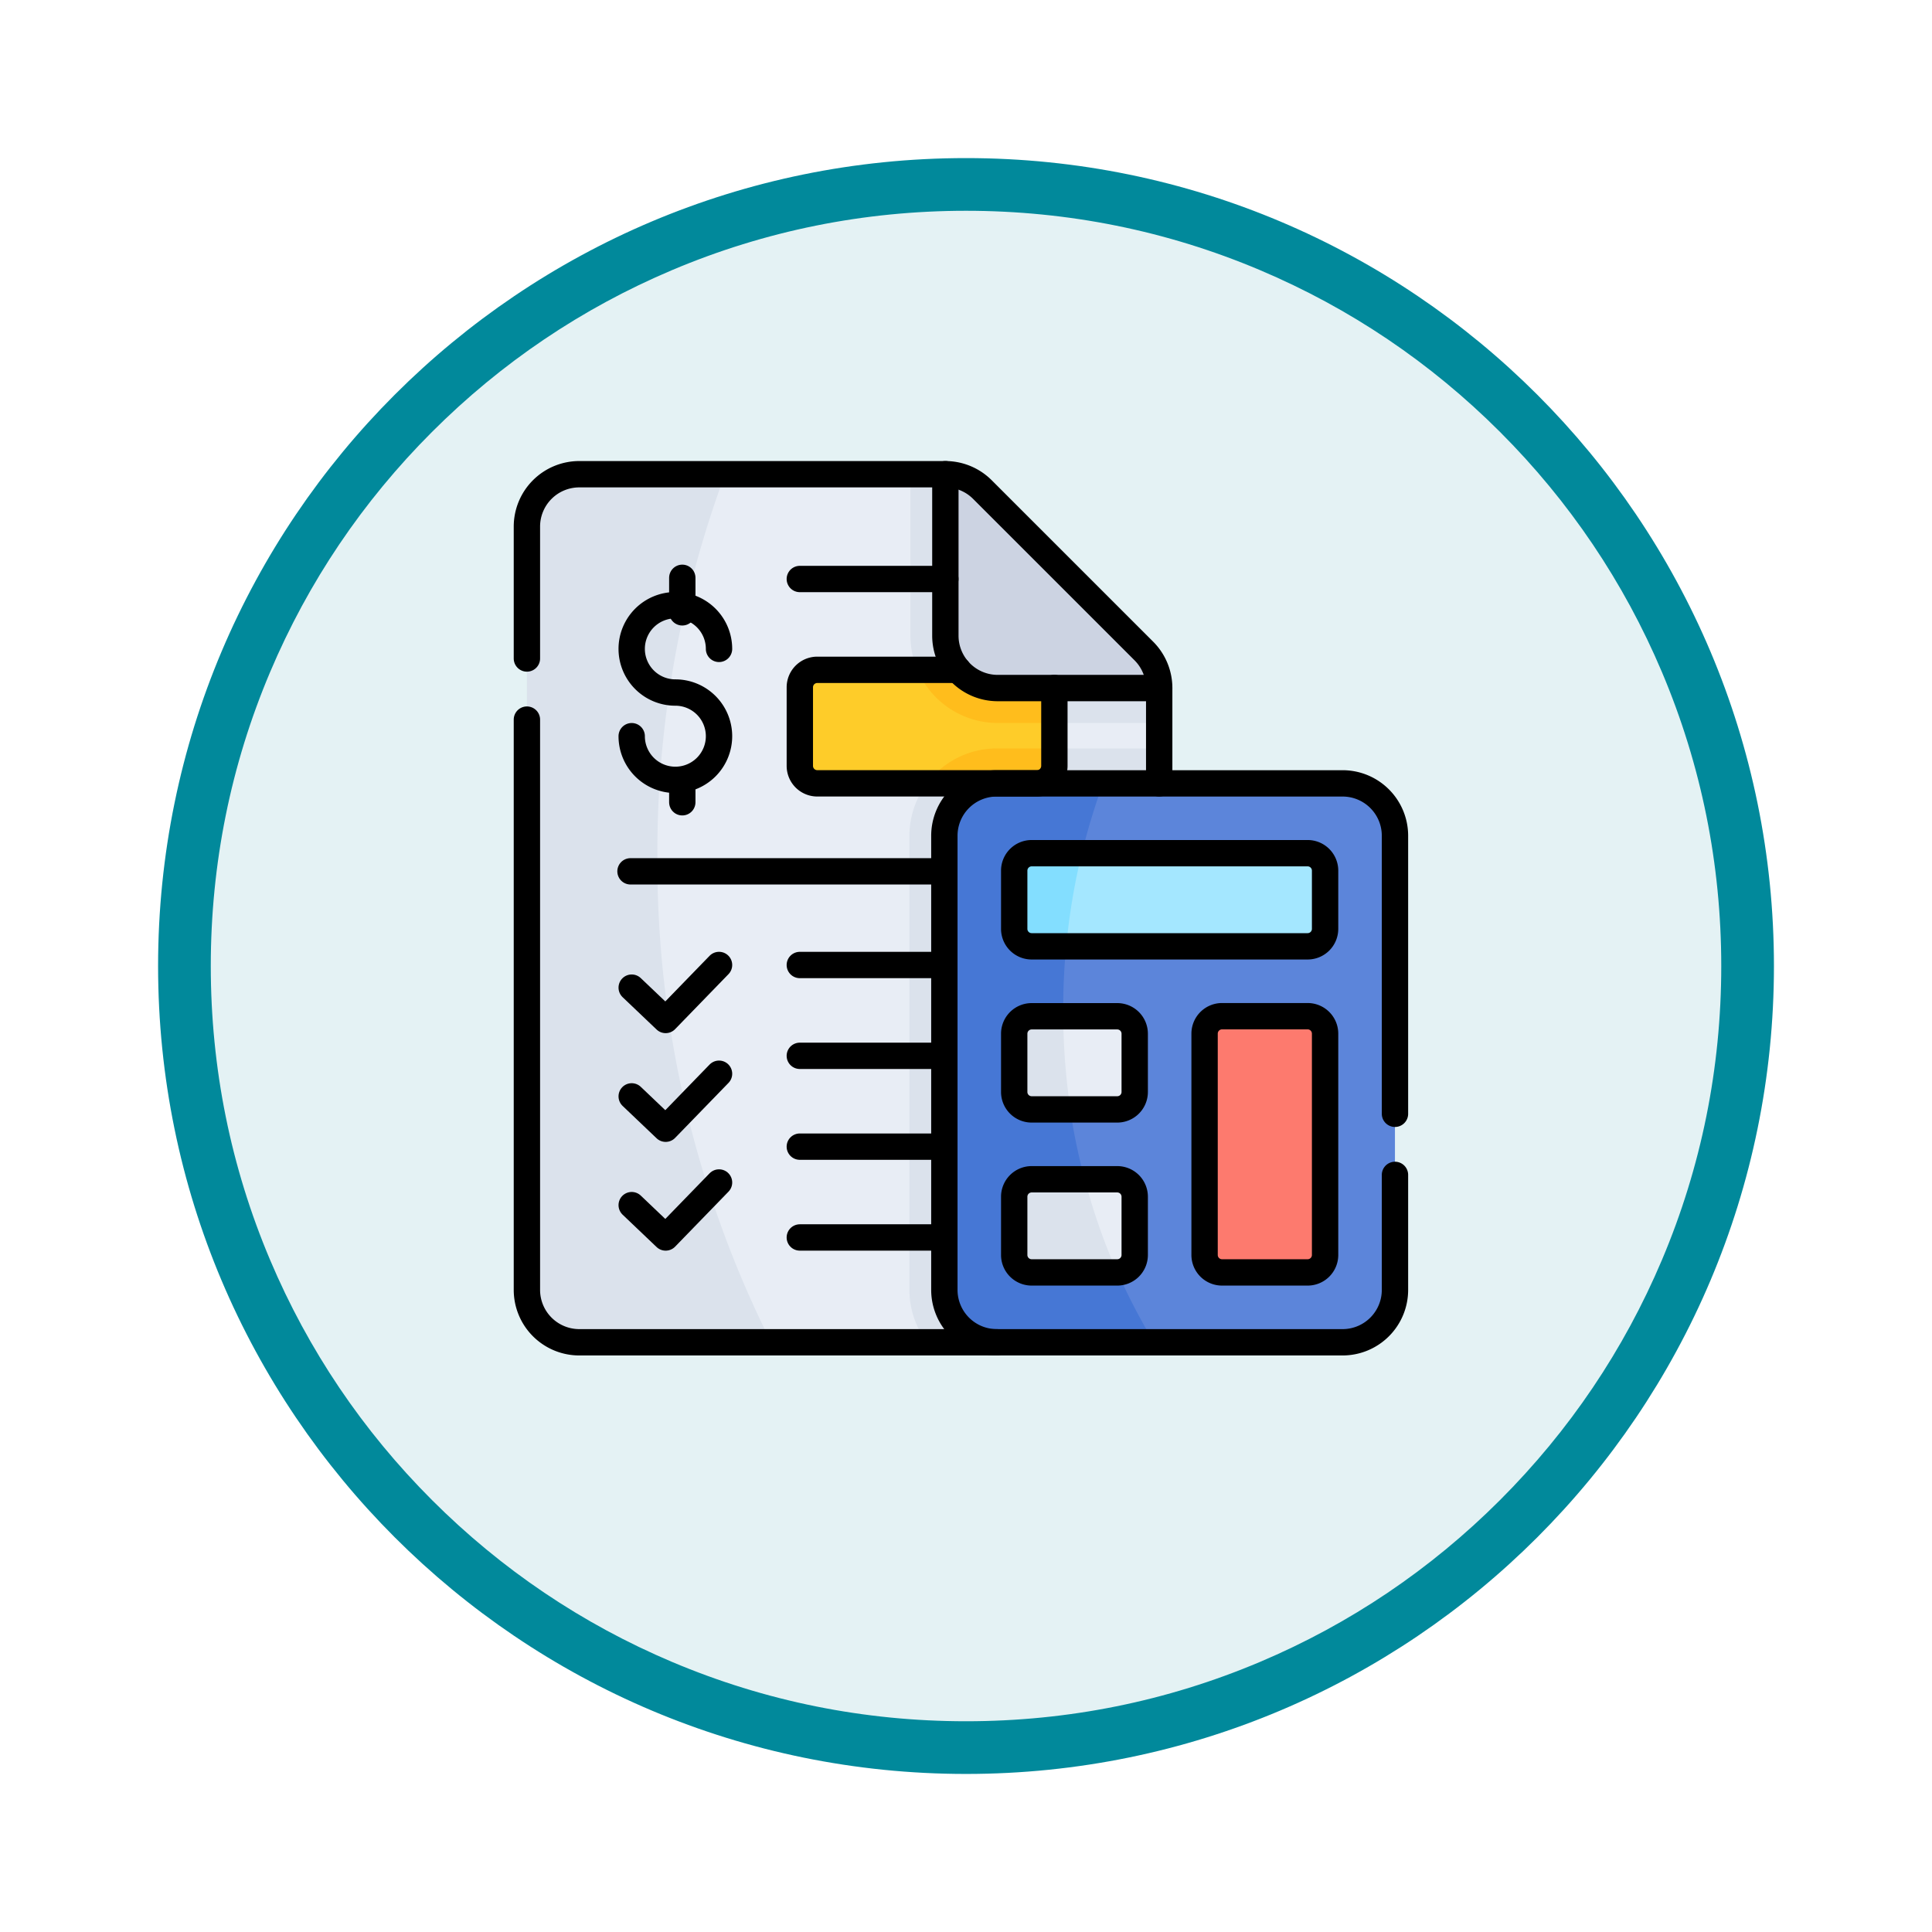 <svg xmlns="http://www.w3.org/2000/svg" xmlns:xlink="http://www.w3.org/1999/xlink" width="110" height="110" viewBox="0 0 110 110">
  <defs>
    <filter id="Path_982547" x="0" y="0" width="110" height="110" filterUnits="userSpaceOnUse">
      <feOffset dy="3" input="SourceAlpha"/>
      <feGaussianBlur stdDeviation="3" result="blur"/>
      <feFlood flood-opacity="0.161"/>
      <feComposite operator="in" in2="blur"/>
      <feComposite in="SourceGraphic"/>
    </filter>
  </defs>
  <g id="Group_1173544" data-name="Group 1173544" transform="translate(-1115 -6191)">
    <g id="Group_1173051" data-name="Group 1173051">
      <g id="Group_1172120" data-name="Group 1172120" transform="translate(0 5368)">
        <g id="Group_1171416" data-name="Group 1171416" transform="translate(-0.701 -6107)">
          <g id="Group_1163803" data-name="Group 1163803" transform="translate(-0.494 2285.316)">
            <g id="Group_1163015" data-name="Group 1163015" transform="translate(1.195 305.685)">
              <g id="Group_1157017" data-name="Group 1157017" transform="translate(0 3549)">
                <g id="Group_1155793" data-name="Group 1155793" transform="translate(-0.999 -3894)">
                  <g id="Group_1154704" data-name="Group 1154704" transform="translate(0 1466)">
                    <g id="Group_1150790" data-name="Group 1150790" transform="translate(3 2320)">
                      <g id="Group_1154214" data-name="Group 1154214" transform="translate(79 -5809)">
                        <g id="Group_1152583" data-name="Group 1152583" transform="translate(1043 6713)">
                          <g id="Group_1146973" data-name="Group 1146973" transform="translate(0 0)">
                            <g id="Group_1146954" data-name="Group 1146954">
                              <g transform="matrix(1, 0, 0, 1, -9, -6)" filter="url(#Path_982547)">
                                <g id="Path_982547-2" data-name="Path 982547" transform="translate(9 6)" fill="#e4f2f4">
                                  <path d="M 46 90.5 C 39.992 90.5 34.164 89.324 28.679 87.003 C 23.38 84.762 18.621 81.553 14.534 77.466 C 10.446 73.379 7.238 68.62 4.996 63.321 C 2.676 57.836 1.5 52.008 1.5 46 C 1.5 39.992 2.676 34.164 4.996 28.679 C 7.238 23.38 10.446 18.621 14.534 14.534 C 18.621 10.446 23.38 7.238 28.679 4.996 C 34.164 2.676 39.992 1.5 46 1.5 C 52.008 1.5 57.836 2.676 63.321 4.996 C 68.62 7.238 73.379 10.446 77.466 14.534 C 81.554 18.621 84.762 23.38 87.004 28.679 C 89.324 34.164 90.5 39.992 90.5 46 C 90.5 52.008 89.324 57.836 87.004 63.321 C 84.762 68.62 81.554 73.379 77.466 77.466 C 73.379 81.553 68.62 84.762 63.321 87.003 C 57.836 89.324 52.008 90.5 46 90.5 Z" stroke="none"/>
                                  <path d="M 46 3 C 40.194 3 34.563 4.136 29.263 6.378 C 24.143 8.544 19.544 11.644 15.594 15.594 C 11.644 19.544 8.544 24.143 6.378 29.263 C 4.136 34.563 3 40.194 3 46 C 3 51.806 4.136 57.437 6.378 62.737 C 8.544 67.857 11.644 72.455 15.594 76.405 C 19.544 80.355 24.143 83.456 29.263 85.622 C 34.563 87.863 40.194 89 46 89 C 51.806 89 57.437 87.863 62.737 85.622 C 67.857 83.456 72.456 80.355 76.406 76.405 C 80.356 72.455 83.456 67.857 85.622 62.737 C 87.864 57.437 89 51.806 89 46 C 89 40.194 87.864 34.563 85.622 29.263 C 83.456 24.143 80.356 19.544 76.406 15.594 C 72.456 11.644 67.857 8.544 62.737 6.378 C 57.437 4.136 51.806 3 46 3 M 46 -7.62939453125e-06 C 71.405 -7.62939453125e-06 92 20.595 92 46 C 92 71.405 71.405 92 46 92 C 20.595 92 0 71.405 0 46 C 0 20.595 20.595 -7.62939453125e-06 46 -7.62939453125e-06 Z" stroke="none" fill="#01899b"/>
                                </g>
                              </g>
                            </g>
                          </g>
                        </g>
                      </g>
                    </g>
                  </g>
                </g>
              </g>
            </g>
          </g>
        </g>
      </g>
      <g id="Budget" transform="translate(1137.5 6210.5)">
        <g id="Color_18_" transform="translate(7.5 7.5)">
          <g id="Group_1173034" data-name="Group 1173034">
            <path id="Path_1038687" data-name="Path 1038687" d="M68.686,56.924h8.869L90.778,23.113V21.663L76.615,7.5H66.059L60,10.483V53.941Z" transform="translate(-54.779 -7.5)" fill="#e8edf5"/>
            <path id="Path_1038688" data-name="Path 1038688" d="M18.78,7.5h-8.3A2.983,2.983,0,0,0,7.5,10.483V53.941a2.983,2.983,0,0,0,2.983,2.983H21.406a60.907,60.907,0,0,1-6.478-27.7A62.1,62.1,0,0,1,18.78,7.5Z" transform="translate(-7.5 -7.5)" fill="#dbe2ec"/>
            <path id="Path_1038689" data-name="Path 1038689" d="M240.364,17.565l-9.191-9.191a2.983,2.983,0,0,0-2.11-.874h-1.989v9.191a4.978,4.978,0,0,0,4.972,4.972h9.191V19.675A2.983,2.983,0,0,0,240.364,17.565Z" transform="translate(-205.239 -7.5)" fill="#dbe2ec"/>
            <path id="Path_1038690" data-name="Path 1038690" d="M240.721,166.489V164.5h-9.248a4.978,4.978,0,0,0-4.972,4.972v25.856a4.947,4.947,0,0,0,1,2.983h3.975Z" transform="translate(-204.722 -148.887)" fill="#dbe2ec"/>
          </g>
          <g id="Group_1173035" data-name="Group 1173035" transform="translate(15.538 11.138)">
            <path id="Path_1038691" data-name="Path 1038691" d="M170.444,119.5h-5.7a.994.994,0,0,0-.994.994v4.475a.994.994,0,0,0,.994.994h6.243l7.257-1.989v-1.449Z" transform="translate(-163.75 -119.5)" fill="#fecc29"/>
            <path id="Path_1038692" data-name="Path 1038692" d="M243.781,165.494V164.5H240.5a4.968,4.968,0,0,0-3.975,1.989H240.5l1.144.5,1.144-.5A.994.994,0,0,0,243.781,165.494Z" transform="translate(-229.287 -160.025)" fill="#ffbd1c"/>
            <path id="Path_1038693" data-name="Path 1038693" d="M237.87,119.5h-6.805a4.98,4.98,0,0,0,4.575,3.026h3.225v-2.031A.994.994,0,0,0,237.87,119.5Z" transform="translate(-224.371 -119.5)" fill="#ffbd1c"/>
          </g>
          <path id="Path_1038694" data-name="Path 1038694" d="M247.074,16.691V7.5a2.983,2.983,0,0,1,2.11.874l9.191,9.191a2.983,2.983,0,0,1,.874,2.11h-9.191A2.983,2.983,0,0,1,247.074,16.691Z" transform="translate(-223.25 -7.5)" fill="#ccd3e2"/>
          <g id="Group_1173042" data-name="Group 1173042" transform="translate(23.767 17.602)">
            <g id="Group_1173036" data-name="Group 1173036">
              <path id="Path_1038695" data-name="Path 1038695" d="M302.114,216.322H312.85a2.983,2.983,0,0,0,2.983-2.983V187.483a2.983,2.983,0,0,0-2.983-2.983H299.215L295,187.483v25.856Z" transform="translate(-290.177 -184.5)" fill="#5c85da"/>
              <path id="Path_1038696" data-name="Path 1038696" d="M255.538,184.5h-6.055a2.983,2.983,0,0,0-2.983,2.983v25.856a2.983,2.983,0,0,0,2.983,2.983h8.953a36.012,36.012,0,0,1-5.168-18.894A37.279,37.279,0,0,1,255.538,184.5Z" transform="translate(-246.5 -184.5)" fill="#4677d5"/>
            </g>
            <g id="Group_1173041" data-name="Group 1173041" transform="translate(3.978 3.978)">
              <path id="Path_1038697" data-name="Path 1038697" d="M401.367,332.418h-4.873a.994.994,0,0,1-.994-.994v-12.6a.994.994,0,0,1,.994-.994h4.873a.994.994,0,0,1,.994.994v12.6A.994.994,0,0,1,401.367,332.418Z" transform="translate(-384.661 -308.552)" fill="#fd7a6e"/>
              <g id="Group_1173040" data-name="Group 1173040">
                <g id="Group_1173037" data-name="Group 1173037">
                  <path id="Path_1038698" data-name="Path 1038698" d="M302.288,229.8h13.745a.994.994,0,0,0,.994-.994v-3.315a.994.994,0,0,0-.994-.994H303.174l-2.432,2.652Z" transform="translate(-299.326 -224.5)" fill="#a4e7ff"/>
                  <path id="Path_1038699" data-name="Path 1038699" d="M287.494,224.5a.994.994,0,0,0-.994.994v3.315a.994.994,0,0,0,.994.994h1.967a37.408,37.408,0,0,1,.887-5.3Z" transform="translate(-286.5 -224.5)" fill="#83deff"/>
                </g>
                <g id="Group_1173038" data-name="Group 1173038" transform="translate(0 9.281)">
                  <path id="Path_1038700" data-name="Path 1038700" d="M298.838,323.138H301.5a.994.994,0,0,0,.994-.994v-3.315a.994.994,0,0,0-.994-.994h-3.075l-1.783,2.652Z" transform="translate(-295.635 -317.834)" fill="#e8edf5"/>
                  <path id="Path_1038701" data-name="Path 1038701" d="M287.494,317.833a.994.994,0,0,0-.994.994v3.315a.994.994,0,0,0,.994.994H289.7a38.421,38.421,0,0,1-.411-5.3Z" transform="translate(-286.5 -317.833)" fill="#dbe2ec"/>
                </g>
                <g id="Group_1173039" data-name="Group 1173039" transform="translate(0 18.563)">
                  <path id="Path_1038702" data-name="Path 1038702" d="M319.107,416.471a.994.994,0,0,0,.994-.994v-3.315a.994.994,0,0,0-.994-.994h-1.851l-1.063,2.652Z" transform="translate(-313.239 -411.167)" fill="#e8edf5"/>
                  <path id="Path_1038703" data-name="Path 1038703" d="M287.494,411.167a.994.994,0,0,0-.994.994v3.315a.994.994,0,0,0,.994.994h4.873a35.231,35.231,0,0,1-1.851-5.3Z" transform="translate(-286.5 -411.167)" fill="#dbe2ec"/>
                </g>
              </g>
            </g>
          </g>
        </g>
        <g id="Lineal_108_" transform="translate(7.5 7.5)">
          <g id="Group_1173044" data-name="Group 1173044" transform="translate(0 0)">
            <g id="Group_1173043" data-name="Group 1173043">
              <path id="Path_1038704" data-name="Path 1038704" d="M43.5,25.1V19.675a2.984,2.984,0,0,0-.874-2.11L33.434,8.374a2.984,2.984,0,0,0-2.11-.874H10.483A2.983,2.983,0,0,0,7.5,10.483v7.508" transform="translate(-7.5 -7.5)" fill="none" stroke="#000" stroke-linecap="round" stroke-linejoin="round" stroke-miterlimit="10" stroke-width="1.5"/>
              <path id="Path_1038705" data-name="Path 1038705" d="M7.5,148v32.469a2.983,2.983,0,0,0,2.983,2.983H34.251" transform="translate(-7.5 -134.028)" fill="none" stroke="#000" stroke-linecap="round" stroke-linejoin="round" stroke-miterlimit="10" stroke-width="1.5"/>
            </g>
            <path id="Path_1038706" data-name="Path 1038706" d="M259.249,19.675h-9.191a2.983,2.983,0,0,1-2.983-2.983V7.5" transform="translate(-223.25 -7.5)" fill="none" stroke="#000" stroke-linecap="round" stroke-linejoin="round" stroke-miterlimit="10" stroke-width="1.5"/>
          </g>
          <g id="Group_1173048" data-name="Group 1173048" transform="translate(5.898 5.898)">
            <g id="Group_1173045" data-name="Group 1173045" transform="translate(0 16.712)">
              <line id="Line_1065" data-name="Line 1065" x2="8.229" transform="translate(9.64 20.846)" fill="none" stroke="#000" stroke-linecap="round" stroke-linejoin="round" stroke-miterlimit="10" stroke-width="1.5"/>
              <line id="Line_1066" data-name="Line 1066" x2="8.229" transform="translate(9.64 15.675)" fill="none" stroke="#000" stroke-linecap="round" stroke-linejoin="round" stroke-miterlimit="10" stroke-width="1.5"/>
              <line id="Line_1067" data-name="Line 1067" x2="8.229" transform="translate(9.64 10.504)" fill="none" stroke="#000" stroke-linecap="round" stroke-linejoin="round" stroke-miterlimit="10" stroke-width="1.5"/>
              <line id="Line_1068" data-name="Line 1068" x2="8.229" transform="translate(9.64 5.333)" fill="none" stroke="#000" stroke-linecap="round" stroke-linejoin="round" stroke-miterlimit="10" stroke-width="1.5"/>
              <line id="Line_1069" data-name="Line 1069" x2="17.696" transform="translate(0 0)" fill="none" stroke="#000" stroke-linecap="round" stroke-linejoin="round" stroke-miterlimit="10" stroke-width="1.5"/>
            </g>
            <path id="Path_1038707" data-name="Path 1038707" d="M172.759,119.5h-8.014a.994.994,0,0,0-.994.994v4.475a.994.994,0,0,0,.994.994H177.25a.994.994,0,0,0,.994-.994v-4.433" transform="translate(-154.11 -114.261)" fill="none" stroke="#000" stroke-linecap="round" stroke-linejoin="round" stroke-miterlimit="10" stroke-width="1.5"/>
            <line id="Line_1070" data-name="Line 1070" x2="8.286" transform="translate(9.64 0.068)" fill="none" stroke="#000" stroke-linecap="round" stroke-linejoin="round" stroke-miterlimit="10" stroke-width="1.5"/>
            <g id="Group_1173046" data-name="Group 1173046" transform="translate(0.068 22.045)">
              <path id="Path_1038708" data-name="Path 1038708" d="M67.5,414.308l1.934,1.842,3.039-3.131" transform="translate(-67.5 -400.636)" fill="none" stroke="#000" stroke-linecap="round" stroke-linejoin="round" stroke-miterlimit="10" stroke-width="1.5"/>
              <path id="Path_1038709" data-name="Path 1038709" d="M67.5,352.048l1.934,1.842,3.039-3.131" transform="translate(-67.5 -344.568)" fill="none" stroke="#000" stroke-linecap="round" stroke-linejoin="round" stroke-miterlimit="10" stroke-width="1.5"/>
              <path id="Path_1038710" data-name="Path 1038710" d="M67.5,289.789l1.934,1.841,3.039-3.131" transform="translate(-67.5 -288.5)" fill="none" stroke="#000" stroke-linecap="round" stroke-linejoin="round" stroke-miterlimit="10" stroke-width="1.5"/>
            </g>
            <g id="Group_1173047" data-name="Group 1173047" transform="translate(0.068 0)">
              <path id="Path_1038711" data-name="Path 1038711" d="M67.5,89.958a2.486,2.486,0,1,0,2.486-2.486,2.486,2.486,0,1,1,2.486-2.486" transform="translate(-67.5 -80.94)" fill="none" stroke="#000" stroke-linecap="round" stroke-linejoin="round" stroke-miterlimit="10" stroke-width="1.5"/>
              <line id="Line_1071" data-name="Line 1071" y1="1.966" transform="translate(2.881)" fill="none" stroke="#000" stroke-linecap="round" stroke-linejoin="round" stroke-miterlimit="10" stroke-width="1.5"/>
              <line id="Line_1072" data-name="Line 1072" y1="0.983" transform="translate(2.881 11.797)" fill="none" stroke="#000" stroke-linecap="round" stroke-linejoin="round" stroke-miterlimit="10" stroke-width="1.5"/>
            </g>
          </g>
          <g id="Group_1173050" data-name="Group 1173050" transform="translate(23.767 17.602)">
            <g id="Group_1173049" data-name="Group 1173049" transform="translate(3.978 3.978)">
              <path id="Path_1038712" data-name="Path 1038712" d="M303.207,229.8H287.494a.994.994,0,0,1-.994-.994v-3.315a.994.994,0,0,1,.994-.994h15.712a.994.994,0,0,1,.994.994v3.315A.994.994,0,0,1,303.207,229.8Z" transform="translate(-286.5 -224.5)" fill="none" stroke="#000" stroke-linecap="round" stroke-linejoin="round" stroke-miterlimit="10" stroke-width="1.5"/>
              <path id="Path_1038713" data-name="Path 1038713" d="M286.5,322.143v-3.315a.994.994,0,0,1,.994-.994h4.873a.994.994,0,0,1,.994.994v3.315a.994.994,0,0,1-.994.994h-4.873A.994.994,0,0,1,286.5,322.143Z" transform="translate(-286.5 -308.552)" fill="none" stroke="#000" stroke-linecap="round" stroke-linejoin="round" stroke-miterlimit="10" stroke-width="1.5"/>
              <path id="Path_1038714" data-name="Path 1038714" d="M286.5,415.476v-3.315a.994.994,0,0,1,.994-.994h4.873a.994.994,0,0,1,.994.994v3.315a.994.994,0,0,1-.994.994h-4.873A.994.994,0,0,1,286.5,415.476Z" transform="translate(-286.5 -392.604)" fill="none" stroke="#000" stroke-linecap="round" stroke-linejoin="round" stroke-miterlimit="10" stroke-width="1.5"/>
              <path id="Path_1038715" data-name="Path 1038715" d="M401.367,332.418h-4.873a.994.994,0,0,1-.994-.994v-12.6a.994.994,0,0,1,.994-.994h4.873a.994.994,0,0,1,.994.994v12.6A.994.994,0,0,1,401.367,332.418Z" transform="translate(-384.661 -308.552)" fill="none" stroke="#000" stroke-linecap="round" stroke-linejoin="round" stroke-miterlimit="10" stroke-width="1.5"/>
            </g>
            <path id="Path_1038716" data-name="Path 1038716" d="M272.157,203.312V187.483a2.983,2.983,0,0,0-2.983-2.983h-19.69a2.983,2.983,0,0,0-2.983,2.983v25.856a2.983,2.983,0,0,0,2.983,2.983h19.69a2.983,2.983,0,0,0,2.983-2.983v-6.547" transform="translate(-246.5 -184.5)" fill="none" stroke="#000" stroke-linecap="round" stroke-linejoin="round" stroke-miterlimit="10" stroke-width="1.5"/>
          </g>
        </g>
      </g>
    </g>
  </g>
</svg>
